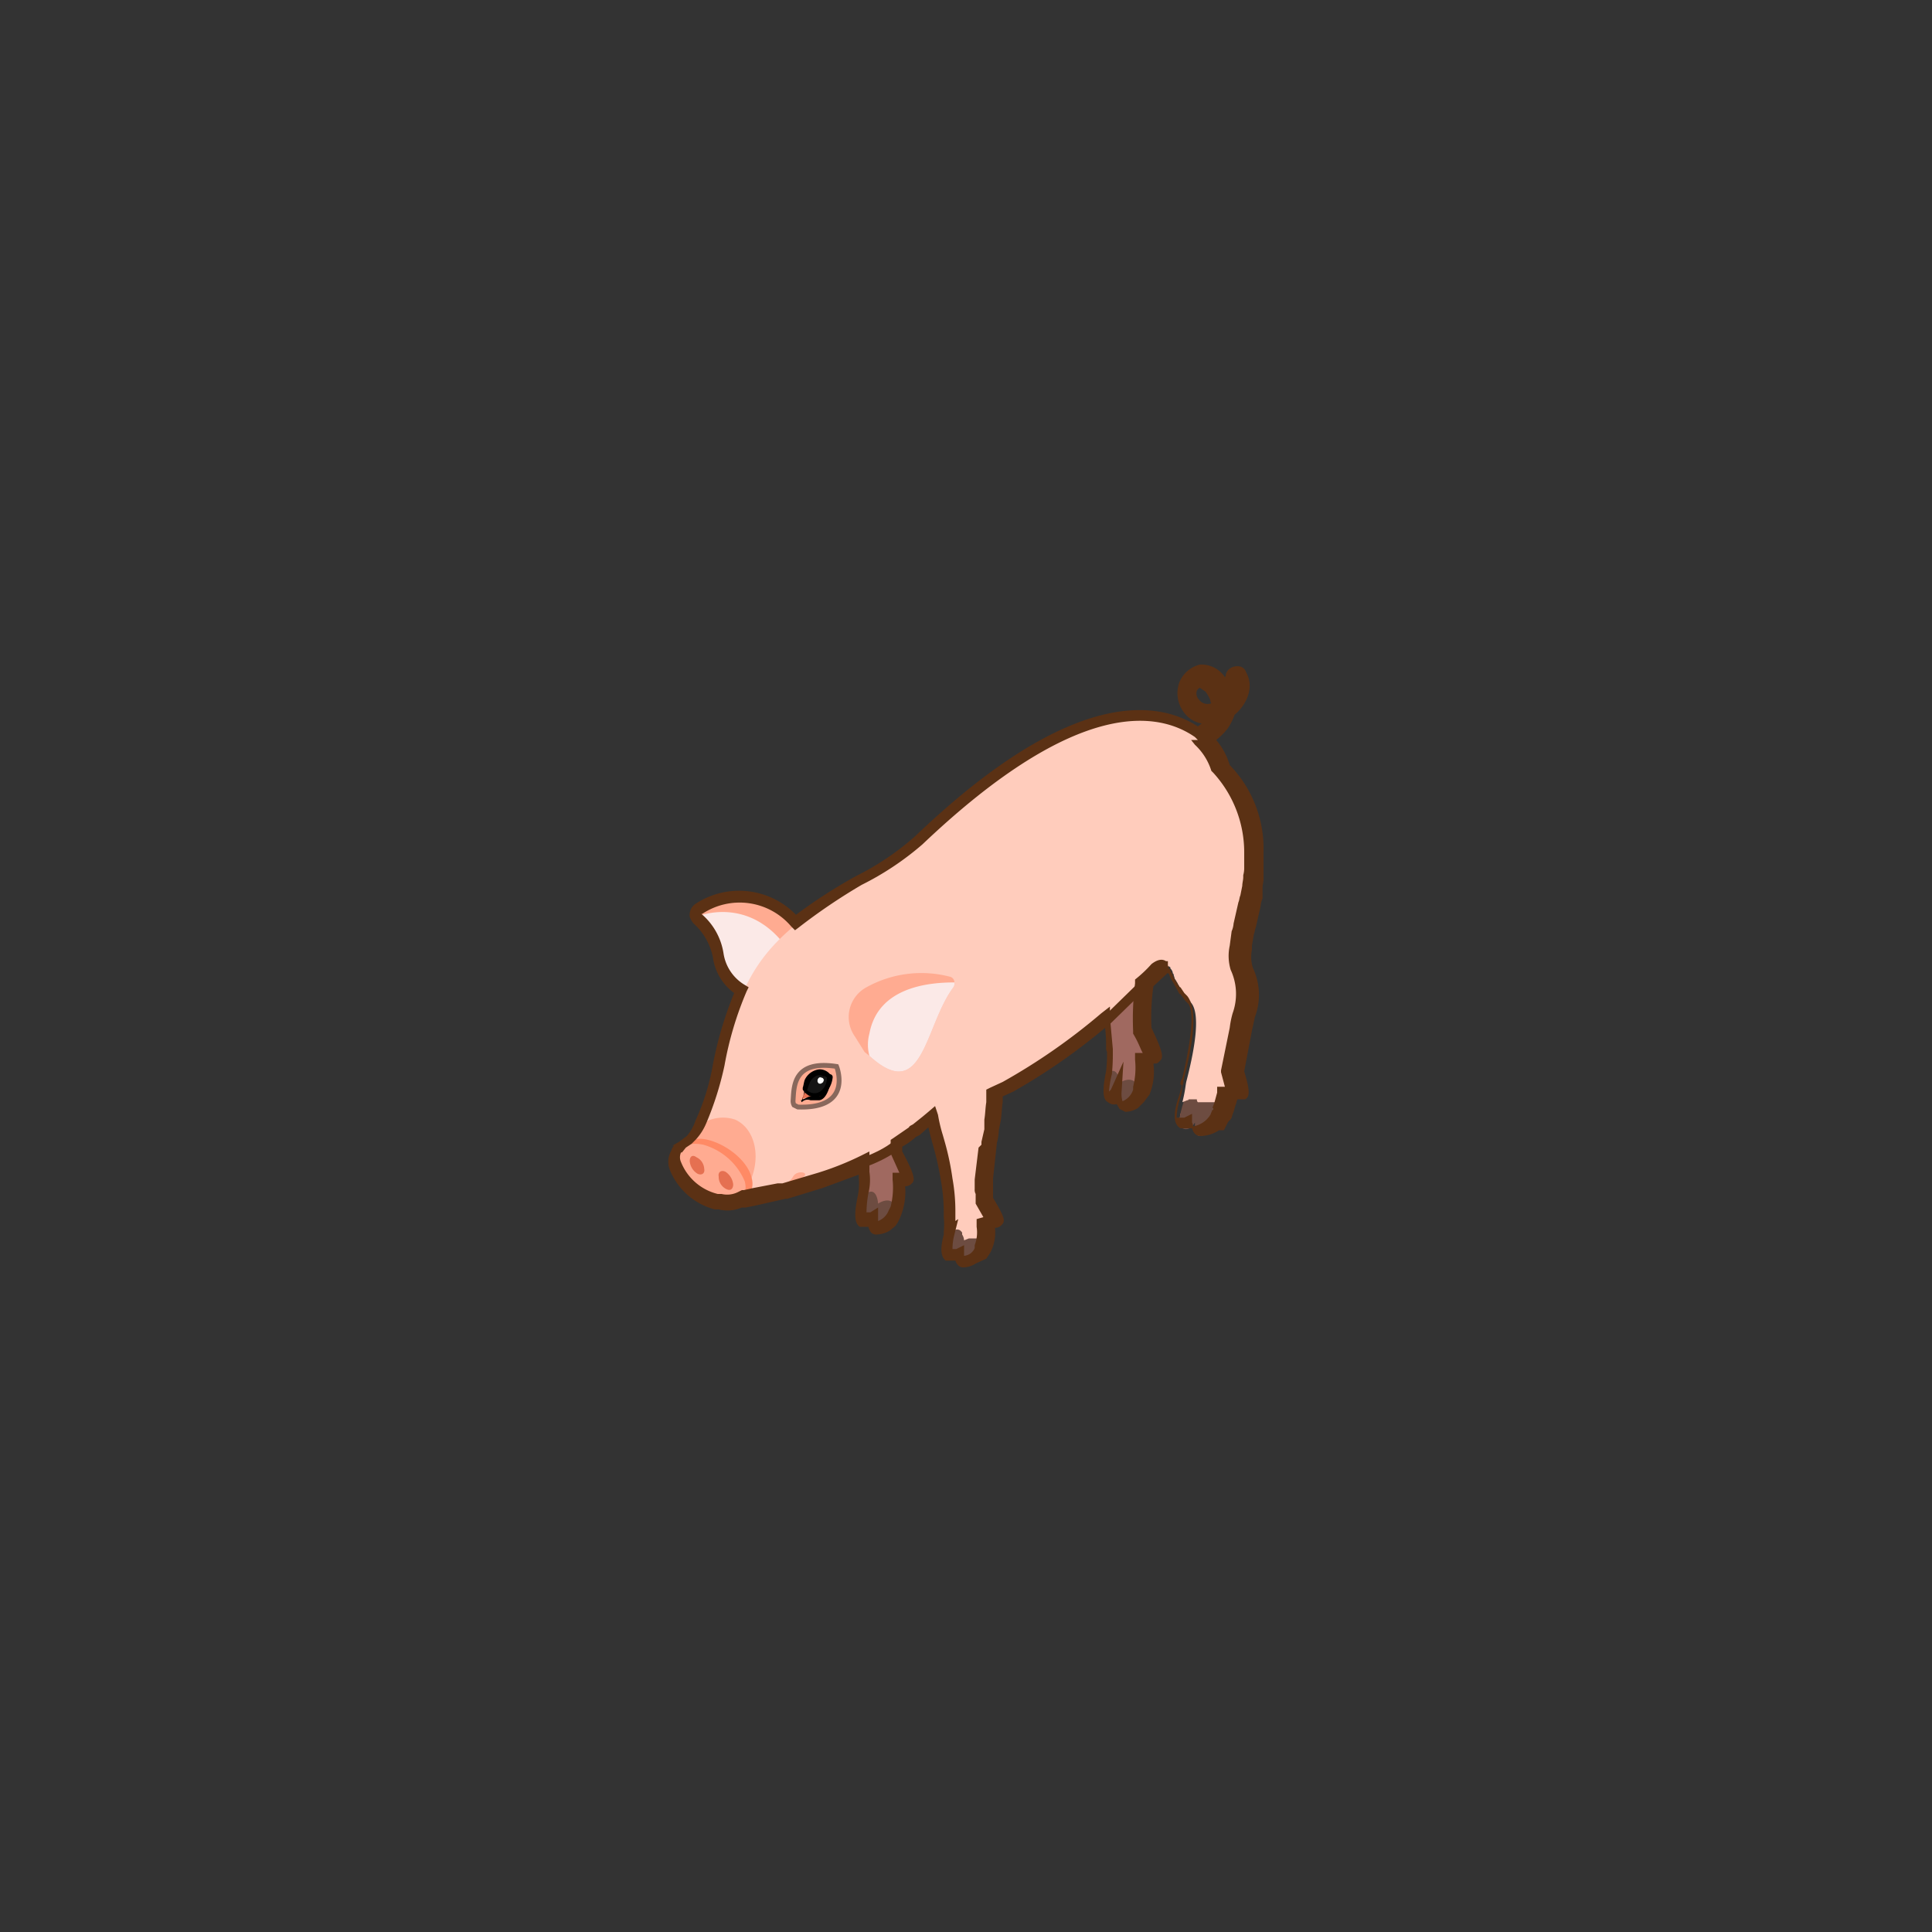 <svg xmlns="http://www.w3.org/2000/svg" viewBox="0 0 200 200"><rect x="0" y="0" width="200" height="200" fill="#333333" stroke="none"/><defs><style>.cls-1{isolation:isolate;}.cls-2{fill:#cc5740;}.cls-3{fill:#a06960;}.cls-4{fill:#6d4c41;}.cls-11,.cls-5{fill:#ffab91;}.cls-6{fill:#fbe9e7;mix-blend-mode:multiply;}.cls-7{fill:#ef7554;}.cls-8{fill:#ffe7e1;}.cls-9{fill:#ffccbc;}.cls-10{fill:#ff8a65;}.cls-11{stroke:#89685c;stroke-width:0.5px;}.cls-11,.cls-14,.cls-16{stroke-miterlimit:10;}.cls-12{fill:#e57051;}.cls-13{fill:#141414;}.cls-14{fill:#fff;stroke:#000;stroke-width:0.05px;}.cls-15{fill:#5b3114;}.cls-16{fill:none;stroke:#5b3114;}</style></defs><g class="cls-1"><g id="Pig_01"><path class="cls-2" d="M89.8,126.3s1.1.2,1.7-1.4S89.3,123,89.8,126.3Z"/><path d="M89.8,126.3a1.3,1.3,0,0,0,.9-.2,1.7,1.7,0,0,0,.7-1,1.9,1.9,0,0,0,.2-.7.7.7,0,0,0-.6-.7c-.3-.1-.7.2-.9.4a2.5,2.5,0,0,0-.3,1.9v.3h0a3.5,3.5,0,0,1,.2-2,1.1,1.1,0,0,1,.9-.6.9.9,0,0,1,.7.6,1.3,1.3,0,0,1-.1.6,2.7,2.7,0,0,1-.6,1l-.7.4Z"/><path class="cls-3" d="M92.4,122s1.5.3,1.7,0-1.5-3.7-1.5-3.7Z"/><path class="cls-2" d="M91,127.1s2.9.1,2.2-5.3S91,127.1,91,127.1Z"/><path d="M91,127.1a1.8,1.8,0,0,0,1.5-.8,3.3,3.3,0,0,0,.8-1.9,11.5,11.5,0,0,0-.2-3.2c0-.2-.1-.9-.4-1s-.3.4-.4.5a8.3,8.3,0,0,0-.4,1.5,17.7,17.7,0,0,0-.4,2,29.3,29.3,0,0,0-.5,2.9h0a52.2,52.2,0,0,1,1.1-5.7,3.6,3.6,0,0,1,.4-1.1c.3-.2.4.3.5.5a13.3,13.3,0,0,1,.3,2.8,4.1,4.1,0,0,1-.6,2.4,2,2,0,0,1-1.7,1.1Z"/><path class="cls-4" d="M89.8,122.8s-.8,3-.2,3.4,1-.7,1-.7,0,1.6.4,1.6,1.5-.7,1.9-4S89.8,122.8,89.8,122.8Z"/><path class="cls-3" d="M93.9,100.8l-6.8,2.4c.2,7.8,2.4,10,2.6,18a10.8,10.8,0,0,1-.1,2.4c1.2-.9,1.3,1,1.3,1s1.7-1.2,2,1c0,0,.8-1.2.3-5.5a30.7,30.7,0,0,1,.6-8.7A49.7,49.7,0,0,0,93.9,100.8Z"/><path class="cls-3" d="M117.5,109.5s1.4.3,1.7,0-1.6-3.7-1.6-3.7Z"/><path class="cls-2" d="M116,114.6s2.9.1,2.2-5.3S116,114.6,116,114.6Z"/><path d="M116,114.6a2.5,2.5,0,0,0,1.6-.8,4,4,0,0,0,.7-1.9,11.3,11.3,0,0,0-.2-3.2c0-.2-.1-.9-.4-1s-.3.3-.4.5a8.3,8.3,0,0,0-.4,1.5,14.2,14.2,0,0,0-.4,2,29.3,29.3,0,0,0-.5,2.9h0a52.2,52.2,0,0,1,1.1-5.7,2.2,2.2,0,0,1,.5-1.1c.2-.2.4.3.4.4a9.6,9.6,0,0,1,.3,2.9,4.9,4.9,0,0,1-.5,2.4,2.2,2.2,0,0,1-1.8,1.1Z"/><path class="cls-4" d="M114.8,110.3s-.8,3-.2,3.4,1.1-.7,1.1-.7-.1,1.6.3,1.6,1.6-.7,1.9-4S114.8,110.3,114.8,110.3Z"/><path class="cls-3" d="M118.9,88.3l-6.8,2.4c.2,7.8,2.4,10,2.6,18a10.8,10.8,0,0,1-.1,2.4c1.2-.9,1.3,1,1.3,1s1.7-1.2,2.1,1c0,0,.7-1.2.2-5.5a30.7,30.7,0,0,1,.6-8.7A43.1,43.1,0,0,0,118.9,88.3Z"/><path class="cls-5" d="M84.5,97.9l-1.6,3.2-1.6,3.3c-9.2-2.8-4.8-5.5-8.7-9.2a.7.7,0,0,1,.1-1.1C74.6,92.9,80,90.8,84.5,97.9Z"/><path class="cls-6" d="M82.9,101.1l-1.6,3.3c-9.2-2.8-4.8-5.5-8.7-9.2a.5.5,0,0,1-.2-.4c1.4-.5,6.4-1.5,9.8,4.5A10.8,10.8,0,0,1,82.9,101.1Z"/><path class="cls-7" d="M98.6,129.9a1.6,1.6,0,0,0,1.7-1.1C100.9,127.4,98.1,127.2,98.6,129.9Z"/><path d="M98.6,129.9a1.2,1.2,0,0,0,1-.2,1.6,1.6,0,0,0,.6-.8,1.4,1.4,0,0,0,.2-.6c0-.3-.3-.4-.6-.5a1.2,1.2,0,0,0-.9.4,1.9,1.9,0,0,0-.3,1.5v.2h0a1.9,1.9,0,0,1,.3-1.6.9.9,0,0,1,.8-.5.8.8,0,0,1,.7.4.7.7,0,0,1-.1.5,1.8,1.8,0,0,1-.6.9,1.4,1.4,0,0,1-1.1.3Z"/><path class="cls-8" d="M101.2,126.4a4.8,4.8,0,0,0,1.7,0c.2-.2-1.5-3-1.5-3Z"/><path class="cls-7" d="M99.8,130.6s2.9.1,2.2-4.4S99.8,130.6,99.8,130.6Z"/><path d="M99.8,130.6a2.8,2.8,0,0,0,1.5-.6c1-1,.9-2.8.6-4.1s-.1-.8-.4-.9-.3.2-.4.3a5.6,5.6,0,0,0-.4,1.2,8.5,8.5,0,0,0-.4,1.7,20.5,20.5,0,0,0-.5,2.4h0a11.6,11.6,0,0,1,.4-1.8c.2-1,.4-2,.7-3a3,3,0,0,1,.4-.8c.3-.2.4.4.5.5a6.5,6.5,0,0,1,.2,2.4,2.7,2.7,0,0,1-.5,1.8,2.4,2.4,0,0,1-1.7.9Z"/><path class="cls-5" d="M128.3,69.9a.5.5,0,0,0-.7-.3.7.7,0,0,0-.3.8,1.4,1.4,0,0,1-.2,1.6h0a3.6,3.6,0,0,0-.4-.9l-.4-.7a2.5,2.5,0,0,0-2.2-1.1,2.2,2.2,0,0,0-1.6,1.4,2.7,2.7,0,0,0,.4,2.6,2.9,2.9,0,0,0,2.7,1l-.4.5a9.5,9.5,0,0,1-3.6,2.2.6.6,0,0,0-.3.7.5.5,0,0,0,.5.3h.2a10.9,10.9,0,0,0,4.4-3,7.5,7.5,0,0,0,.7-1.2v-.2A3.1,3.1,0,0,0,128.3,69.9Zm-4.5,2.8a1.6,1.6,0,0,1-.3-1.5,1.3,1.3,0,0,1,.8-.7h.1a1.3,1.3,0,0,1,1,.7,2.4,2.4,0,0,1,.6.9,2.8,2.8,0,0,1,.1.9A1.6,1.6,0,0,1,123.8,72.7Z"/><path class="cls-4" d="M98.6,127.1s-.8,2.4-.2,2.8,1-.6,1-.6,0,1.3.4,1.3,1.5-.6,1.9-3.3S98.6,127.1,98.6,127.1Z"/><path class="cls-9" d="M126.2,91.5c-1.7,5.2-5.1,8.8-5.4,8.6s-.5-.1-.8.2c-3.2,3.1-9.5,8.9-15.8,12.2l-1.5.8-2.1.8c-2.6,1-2-.1-3.5,1.1l-.4.3-.9.8-.8.6-.3.3a33.5,33.5,0,0,1-9.6,5l-3.7,1.1-4,.8h-.5l-.3-.3L71,118.3a4.4,4.4,0,0,0,1.9-2.1c2.1-4,1.8-11.6,6.3-17.3s12-7.9,16-11.9c19.6-18.9,27.7-11.7,29.1-10.8a7.1,7.1,0,0,1,2.4,3.6A23,23,0,0,1,126.2,91.5Z"/><path class="cls-5" d="M82.7,122.1c-.8.4-1.1.6-1.3,1.2l-4,.8c2.4-.6,4.3-1.5,4.7-2.3S84.3,121.4,82.7,122.1Z"/><path class="cls-5" d="M77.7,122.2a6.2,6.2,0,0,1-1.1,1.7L71,118.3a4.4,4.4,0,0,0,1.9-2.1,4,4,0,0,1,3.2-.3C78.1,116.8,78.8,119.6,77.7,122.2Z"/><path class="cls-10" d="M77.8,121.9c.5,1.7-1,3-3,2.5a6.7,6.7,0,0,1-4.5-4c-.4-1.7,1-2.9,3-2.4S77.4,120.2,77.8,121.9Z"/><path class="cls-5" d="M77.1,122.3c.4,1.6-.7,2.5-2.6,2a6.5,6.5,0,0,1-4.3-3.7c-.4-1.6.7-2.5,2.6-2.1A6.6,6.6,0,0,1,77.1,122.3Z"/><path class="cls-11" d="M82.6,114.6l-.4-.2a.9.9,0,0,1-.1-.5c.1-1.4,0-4.2,4.5-3.5C86.6,110.4,88.4,114.8,82.6,114.6Z"/><path class="cls-12" d="M72.9,121c.1.5-.3.7-.7.5a1.7,1.7,0,0,1-.8-1.3c0-.5.3-.7.7-.4A1.4,1.4,0,0,1,72.9,121Z"/><path class="cls-12" d="M75.9,122.6c0,.5-.3.7-.7.5a1.4,1.4,0,0,1-.8-1.3c-.1-.5.3-.7.7-.5A1.8,1.8,0,0,1,75.9,122.6Z"/><path class="cls-12" d="M86,111.7s-.3,1.8-1.2,2-1.2-.3-1.8.1a4.6,4.6,0,0,0,.3-.9,2,2,0,0,1,.9-1.6A1.3,1.3,0,0,1,86,111.7Z"/><path d="M82.9,113.9H83l.3-.8h0a2.4,2.4,0,0,1,.9-1.7,1.3,1.3,0,0,1,1.8.5h0c0,.1-.3,1.9-1.2,2h-.9a.8.8,0,0,0-.9.2Zm2-2.8a1.1,1.1,0,0,0-.7.2c-.6.3-.7,1-.9,1.6h0c-.1.3-.1.5-.2.8s.5-.2.8-.2h.9c.8-.2,1.1-1.8,1.1-2A1.2,1.2,0,0,0,84.9,111.1Z"/><path class="cls-13" d="M85.8,111.6a1.7,1.7,0,0,1-1.3,1.8,1.2,1.2,0,0,1-1.2-.5,2,2,0,0,1,.9-1.6A1.1,1.1,0,0,1,85.8,111.6Z"/><path d="M85.6,111.6a1.7,1.7,0,0,1-.7,1.4,1.1,1.1,0,0,1-1.4-.2v.2c.2-.5.3-1.2.8-1.5a.8.8,0,0,1,.9-.1h.2l.3.2c.1.2.2.1.3,0a.2.2,0,0,0,0-.3,1.4,1.4,0,0,0-1.2-.6,1.9,1.9,0,0,0-1.5,1.1c-.1.3-.1.5-.2.8v.2l.2.3.4.3a1.5,1.5,0,0,0,1.7-.2,2.7,2.7,0,0,0,.8-1.7.3.3,0,0,0-.3-.3C85.7,111.3,85.6,111.4,85.6,111.6Z"/><path class="cls-14" d="M85.3,111.8c0,.2-.1.3-.3.4s-.4-.1-.4-.3.1-.4.3-.4S85.3,111.6,85.3,111.8Z"/><path class="cls-5" d="M98.8,101.7a.7.7,0,0,1-.1.5c-3,4-3.1,12.2-8.7,7.1l-.5-.4-1-1.6a3.5,3.5,0,0,1,1.2-5.1,11.7,11.7,0,0,1,8.6-1.1A.6.6,0,0,1,98.8,101.7Z"/><path class="cls-6" d="M98.8,101.7a.7.7,0,0,1-.1.5c-3,4-3.1,12.2-8.7,7.1a4.4,4.4,0,0,1,0-2.3C90.9,102.1,96.3,101.7,98.8,101.7Z"/><path class="cls-9" d="M102.9,111.3c0,.8,0,1.8-.1,2.9s-.1,1.2-.1,1.8h-.1v.2h0v.2a.8.8,0,0,0-.1.4c-.1.4-.1.9-.2,1.3v.2h0c-.1,0-.1.1-.1.2a1.1,1.1,0,0,1-.1.5v.5a1.3,1.3,0,0,0-.1.6h0v.3h-.1v.9h0a.4.4,0,0,0-.1.3v.5h0v.7h0v.2h0c0,.1.1.3.1.4v.4c.1.5.1.9.2,1.3v.9h0a4.3,4.3,0,0,1-.4,2.4h0v-.2h-1.4l-.5.2a1.2,1.2,0,0,0-.2-.6v-.2c-.2-.3-.5-.5-1.1-.1h0a8.3,8.3,0,0,0,.1-2.1,30.7,30.7,0,0,0-.3-3.4,36.1,36.1,0,0,0-.8-3.8,41.1,41.1,0,0,1-1-4.1"/><path class="cls-7" d="M122.2,116.6a2.2,2.2,0,0,0,2.2-1.3C125.2,113.8,121.6,113.5,122.2,116.6Z"/><path class="cls-8" d="M125.9,113s1.7.6,2.1.4-.9-3.7-.9-3.7Z"/><path class="cls-7" d="M123.8,117.4s3.6.1,2.7-5S123.8,117.4,123.8,117.4Z"/><path class="cls-4" d="M122.7,113.6s-1.1,2.8-.3,3.2,1.3-.6,1.3-.6-.1,1.4.5,1.4,1.9-.7,2.4-3.7S122.7,113.6,122.7,113.6Z"/><path class="cls-9" d="M125.3,78.3l1.1,1a12.5,12.5,0,0,1,3.6,9V91c0,.3-.1.6-.1.9h0v1c-.1.2-.1.5-.2.8a.8.8,0,0,1-.1.4l-.3,1.4c0,.1-.1.2-.1.3s-.1.6-.1.8-.1.1-.1.2v.3c-.1.1-.1.1-.1.2v.2h0a.1.1,0,0,0-.1.1h0v.2a5.3,5.3,0,0,0,.1,2.2,5.8,5.8,0,0,1,.2,4.8h0a10.6,10.6,0,0,0-.3,1.4h0l-.3,1.4c0,.2-.1.4-.1.6v.3a.4.4,0,0,0-.1.3c0,.1-.1.2-.1.4v.3a3.6,3.6,0,0,0-.2,1,.4.4,0,0,0-.1.3.4.4,0,0,1-.1.3c-.1.4-.1.8-.2,1.2a.6.6,0,0,0-.1.4l-.3,1.1c0,.2-.1.3-.1.4h-.1a1.7,1.7,0,0,0-.2.5h-.1v.2h-.1a.3.3,0,0,0-.1-.2h0a.1.1,0,0,1-.1-.1h0c0-.1-.1-.1-.1-.2h-.1l-.2-.2h0c-.1,0-.1,0-.1-.1h-1.9a.4.4,0,0,1-.1-.3h-.7c-.1,0-.2,0-.2.1h-.1l-.5.2h0c.3-1.2.3-1.6.4-2.1.7-2.7,1.6-6.9.5-8.2a.3.3,0,0,1-.1-.2h-.2l-.4-.6c0-.1-.1-.1-.1-.2l-.6-1c0-.1-.1-.1-.1-.2l-.2-.3c0-.1-.1-.3-.1-.4s-.1-.1-.1-.2-.1-.3-.2-.4,0-.2-.1-.2-.1-.3-.1-.4v-.8c-.1-.1-.1-.1-.1-.2V98c-.1,0-.1-.1-.1-.2v-.2h0a19.9,19.9,0,0,1-.5-4"/><path class="cls-15" d="M101,130.8a2.4,2.4,0,0,1-1.3.4h0c-.2,0-.6-.1-.8-.7h-1c-.5-.4-.6-1.2-.2-2.7v-.3a7.2,7.2,0,0,0,0-1.5v-.4a18.7,18.7,0,0,0-.3-3.4,32.1,32.1,0,0,0-.8-3.6l-.2-.7-.3-1.2-.9.8-.4.2a7.1,7.1,0,0,1-1.4,1v.5c1.4,2.6,1.3,3,1,3.3a.9.9,0,0,1-.7.3,6.9,6.9,0,0,1-.5,3.2,4.1,4.1,0,0,1-.5.9l-.6.5a2.9,2.9,0,0,1-1.4.4h0c-.5,0-.7-.4-.8-.8H89c-.4-.3-.7-.9-.2-3.2a6.6,6.6,0,0,0,.1-1.9v-.3l-3.8,1.4-3.6,1.1h-.2l-3.1.7-1,.2h-.4a3.8,3.8,0,0,1-2.4.2H74a6.9,6.9,0,0,1-4.7-4.2,2.3,2.3,0,0,1,.2-1.9.9.9,0,0,1,.3-.5h-.2l.7-.4.8-.6A4.7,4.7,0,0,0,72,116a23.4,23.4,0,0,0,1.8-5.8,38.4,38.4,0,0,1,2.2-7.4,5.5,5.5,0,0,1-2.2-3.7,6.4,6.4,0,0,0-2-3.5,2.1,2.1,0,0,1-.4-.7,1.4,1.4,0,0,1,.7-1.4,8.2,8.2,0,0,1,10.3,1.2,54,54,0,0,1,6.2-4,28.2,28.2,0,0,0,6.1-4.1c16.4-15.7,25.3-14,29.3-11.4l.4-.3a2.9,2.9,0,0,1-1.8-1.1,3.3,3.3,0,0,1-.5-3.2,3.1,3.1,0,0,1,2.1-1.8,2.9,2.9,0,0,1,2.6,1.3.4.4,0,0,0,.1-.3,1.1,1.1,0,0,1,.6-.7,1.4,1.4,0,0,1,.9-.1.9.9,0,0,1,.6.6c.9,1.6,0,3.4-1.2,4.4h0a6.1,6.1,0,0,1-.7,1.4,6.8,6.8,0,0,1-1.2,1.2,7.2,7.2,0,0,1,1.4,2.6,12.4,12.4,0,0,1,3.5,9v2.8c0,.3-.1.6-.1.9v1.1a2.4,2.4,0,0,0-.2.8l-.5,2.2c-.1.2-.1.5-.2.7l-.2,1.2v.4a3.8,3.8,0,0,0,.1,1.9,6.5,6.5,0,0,1,.2,5.1l-.3,1.4-.8,4.2c.6,2,.6,2.6.1,2.9h-.8c-.1.2-.1.4-.2.6l-.2.7a3.9,3.9,0,0,0-.2.6l-.2.3h0c-.1,0-.1.1-.2.2l-.4.8h-.5a3.6,3.6,0,0,1-1.9.6h0c-.3,0-.7-.1-.9-.8h-1.2c-.7-.4-.8-1.4-.2-3.2s.2-1.1.2-1.4.1-.4.2-.6c.4-1.8,1.5-6.6.6-7.7l-.3-.3-.5-.7h-.1l-.6-1.1-.3-.5-.2-.5h0a.1.1,0,0,1-.1-.1l-1.5,1.4a22.8,22.8,0,0,0-.2,4.3c1.3,2.7,1.2,3.1.9,3.4s-.3.3-.7.3a6.3,6.3,0,0,1-.4,3.2l-.6.8-.6.6a2.6,2.6,0,0,1-1.3.4h0l-.6-.3-.3-.5h0a1,1,0,0,1-.9-.2c-.4-.2-.7-.8-.2-3.2a14.9,14.9,0,0,0,.1-1.9c0-.2-.1-.3-.1-.4a15.5,15.5,0,0,0-.1-2.2,63.5,63.5,0,0,1-9.5,6.6l-1.1.5v.6c-.1.6-.1,1.2-.2,1.9l-.2,1a5.9,5.9,0,0,1-.2,1.3l-.4,3.7V124c1.2,2,1.3,2.4.9,2.8a.9.9,0,0,1-.7.3,4.5,4.5,0,0,1-.5,2.6h0l-.4.6Zm-1.3-.8Zm1.9-11.5v-.3l.3-1.3v-1c.1-.6.1-1.2.2-1.8v-1.3l.4-.2,1.3-.6a63.6,63.6,0,0,0,10.2-7.1l.9-.7v1.1l.3,3.3v.4a20.3,20.3,0,0,1-.1,2.2,10.5,10.5,0,0,0-.3,1.8l.2-.2,1.3-2.9-.2,3.2a2.8,2.8,0,0,0,.1.9,1.9,1.9,0,0,0,1.1-1.2v-.3a8,8,0,0,0,.2-2.8V109h.8c-.2-.3-.4-1-1-2v-.3a29.6,29.6,0,0,1,.2-4.9v-.4a13.3,13.3,0,0,0,1.7-1.6q.9-.7,1.5-.3h.2v.4c0,.1.1.2.1.4h.1c.1.2.1.3.2.4l.2.5.6,1h.1l.4.6.3.3c1.2,1.5.5,5.3-.4,8.8a.9.9,0,0,1-.1.5,5.6,5.6,0,0,1-.3,1.5,7.6,7.6,0,0,0-.3,1.8h.8l.8-.4v.9a.8.8,0,0,1,.1.4,2.6,2.6,0,0,0,1.8-1.2l.2-.5h.1v-.2h-.1l.2-.5.3-1.1v-.6h.8l-.4-1.5v-.2l.9-4.4a9.6,9.6,0,0,1,.3-1.5,5.9,5.9,0,0,0-.2-4.5,5,5,0,0,1-.1-2.5l.2-1.5h0a2.4,2.4,0,0,0,.2-.8l.5-2.2c.1-.2.1-.5.2-.7l.2-1h0c0-.3.1-.6.1-.9v-.2a2.8,2.8,0,0,0,.1-.8V88.3a12.2,12.2,0,0,0-3.2-8.3l-.2-.2a6.2,6.2,0,0,0-1.7-2.7l-.4-.5H124l-.3-.3c-3.6-2.5-11.9-4.4-28.2,11.1a30,30,0,0,1-6.3,4.2A60.7,60.7,0,0,0,82.7,96l-.4.3-.4-.4a7,7,0,0,0-9.2-1.3h-.1a6.7,6.7,0,0,1,2.3,4.1,4.6,4.6,0,0,0,2.1,3.2l.5.3-.2.4a35.2,35.2,0,0,0-2.3,7.7,32.7,32.7,0,0,1-1.9,6A5.8,5.8,0,0,1,72,118l-.4.4h0l-.6.4h0l-.4.5h-.1a1.2,1.2,0,0,0,0,1,5.5,5.5,0,0,0,3.8,3.3h.4a2.5,2.5,0,0,0,1.7-.2l.4-.2H77l.9-.2,2.6-.5H81l3.7-1.1a30.2,30.2,0,0,0,4.5-1.8l.8-.4v2.1a5.7,5.7,0,0,1-.1,2.2,11.6,11.6,0,0,0-.2,2h.4l.8-.5v1.4a1.9,1.9,0,0,0,1.1-1.1l.2-.4a8,8,0,0,0,.2-2.8v-.7h.7l-.9-2V118l.3-.2,1.6-1.1c0-.1.2-.2.4-.3l1-.8.6-.5.7-.6.3.9a16,16,0,0,0,.5,2.1l.2.7a27.8,27.8,0,0,1,.8,3.8,19,19,0,0,1,.3,3.5v.9l.3-.2-.4,1.6a5.8,5.8,0,0,0-.2,1.5h.4l.8-.4v1.1a1.3,1.3,0,0,0,1.1-.8v-.3a3.7,3.7,0,0,0,.2-1.9v-.8l.7-.2h0l-.8-1.4v-1a.9.9,0,0,1-.1-.5v-1l.4-3.3m-10.7,7.8Zm33-9.7Zm-7.8-2.8Zm10.6-40.5h0Zm.2-.4h0Zm-2.4-2a.7.7,0,0,0-.3.3.9.9,0,0,0,.2.9h0a1.1,1.1,0,0,0,1.3.4.4.4,0,0,1-.1-.3,4.1,4.1,0,0,0-.5-.9Z"/><path class="cls-16" d="M89.5,120.3s2.9-1,3.9-2.4"/><path class="cls-16" d="M114.4,105.8l4-3.9"/></g></g></svg>